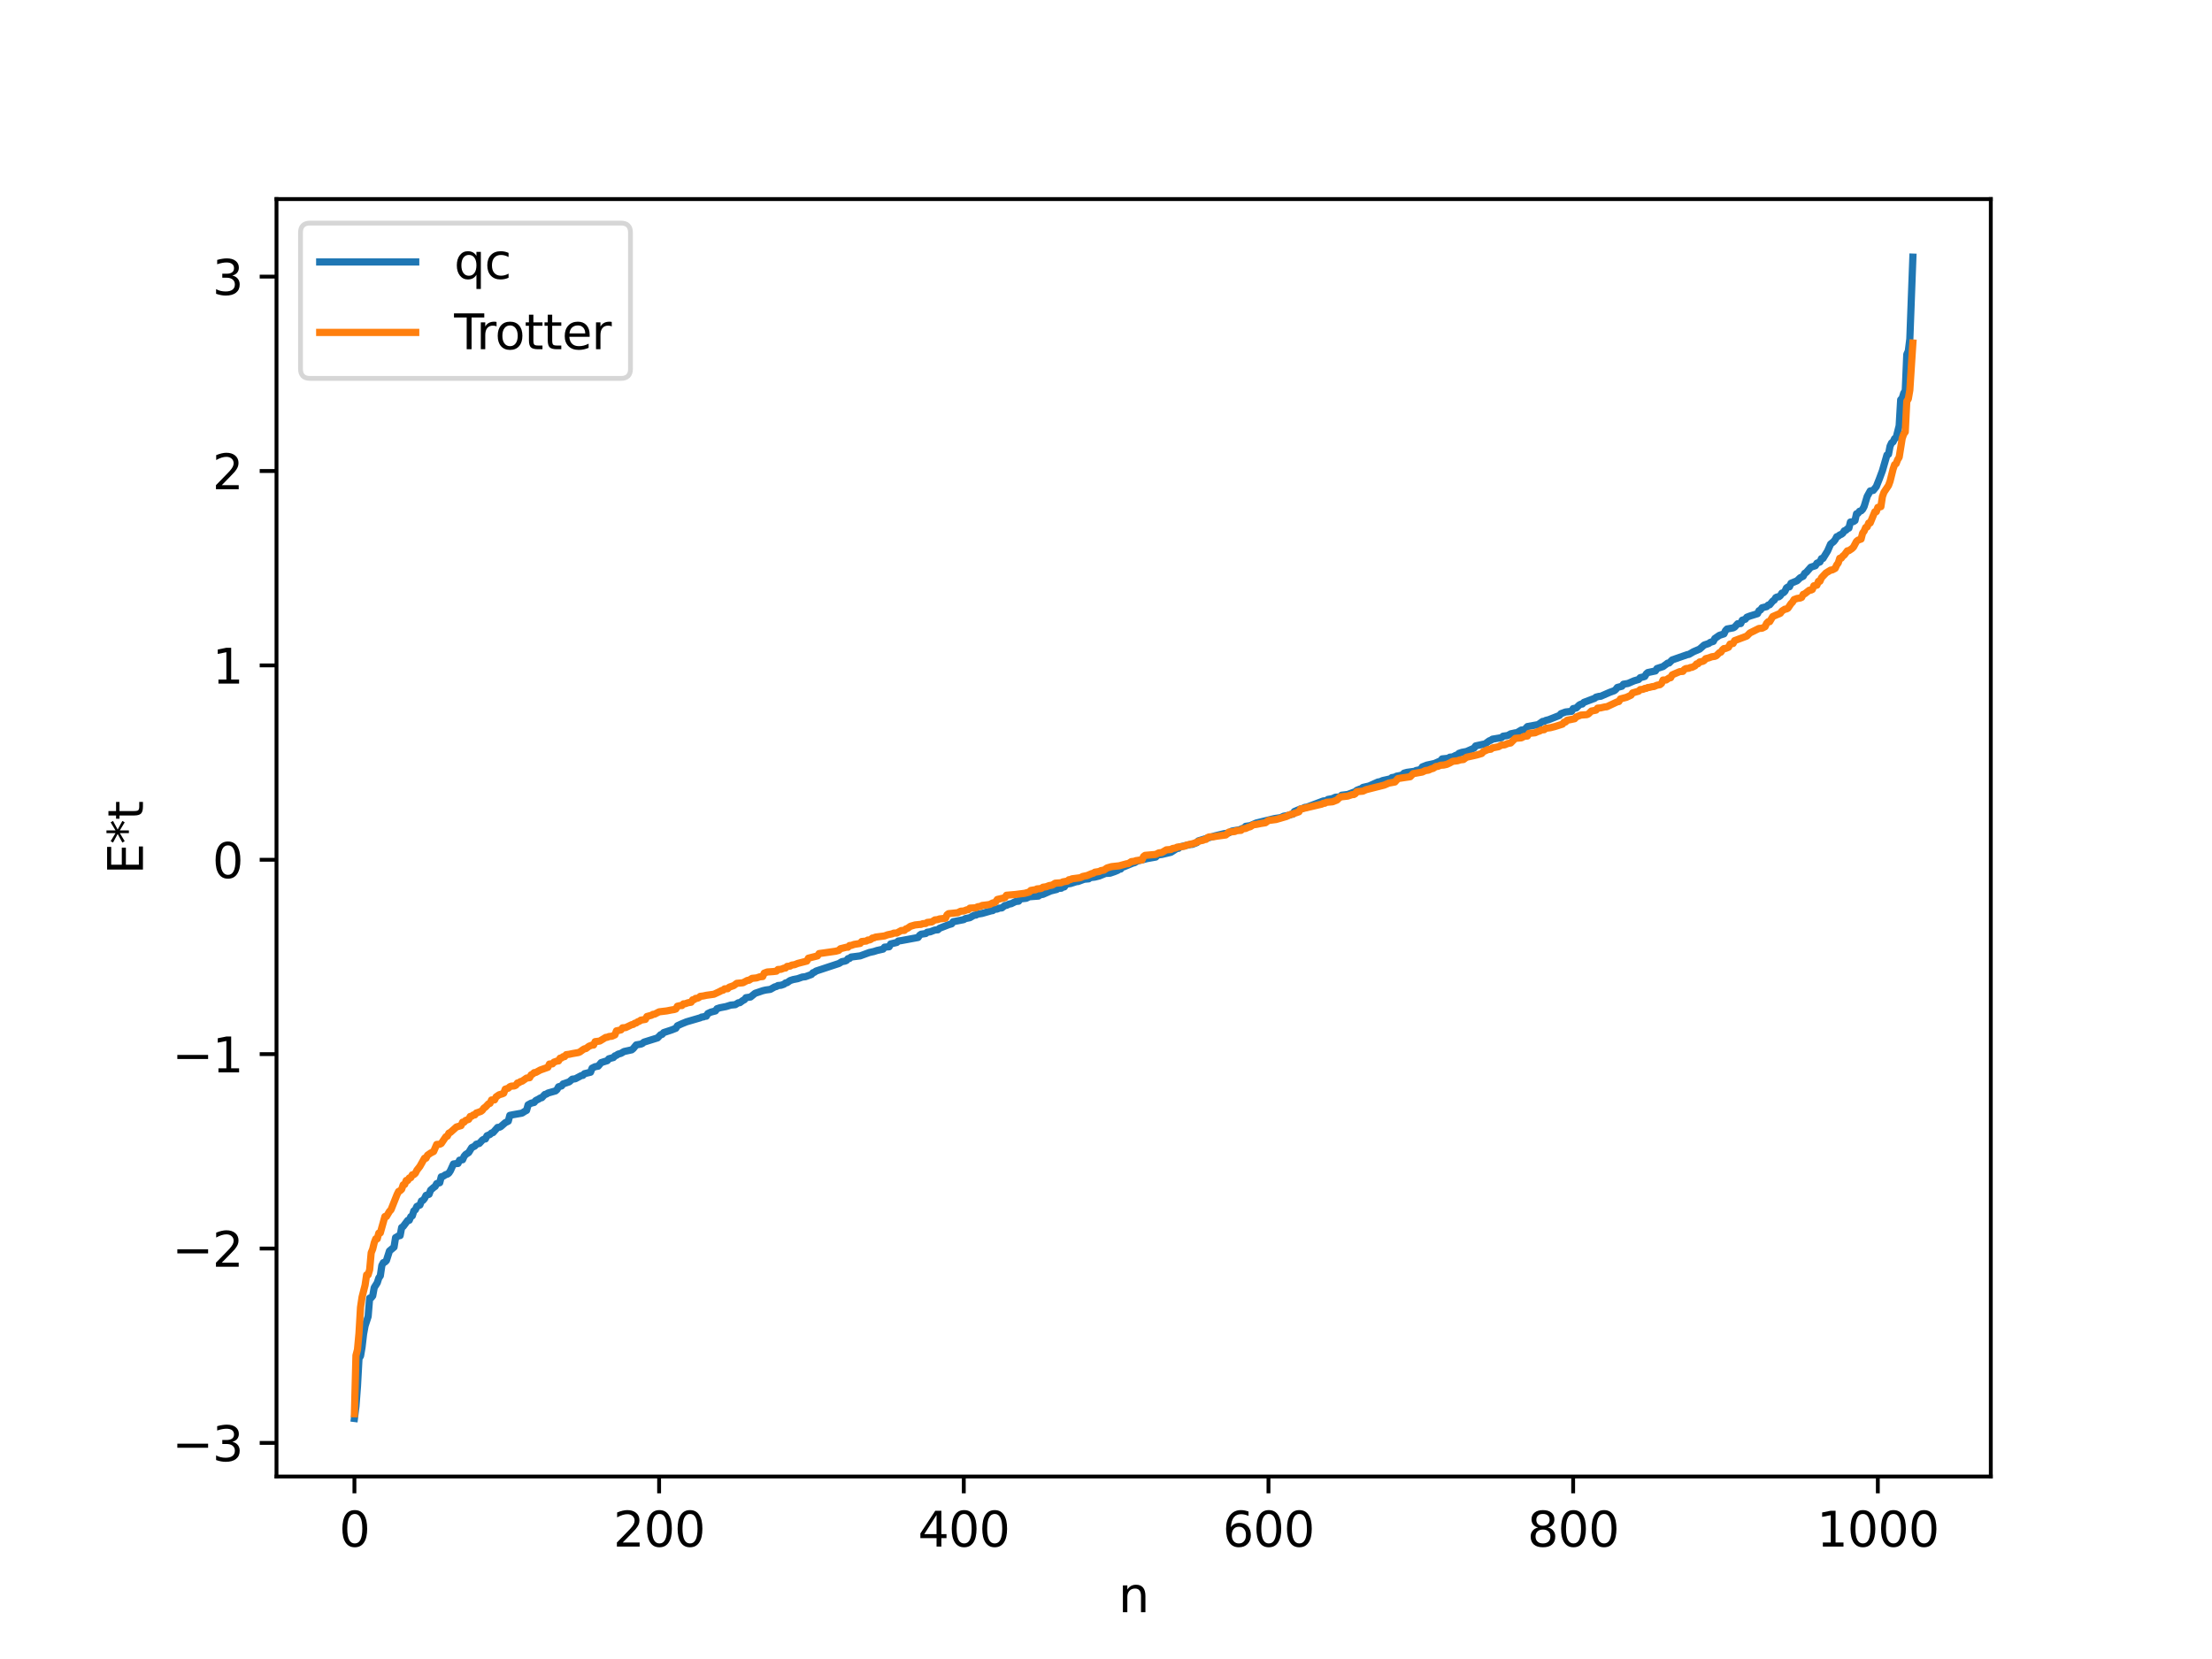 <?xml version="1.0" encoding="utf-8" standalone="no"?>
<!DOCTYPE svg PUBLIC "-//W3C//DTD SVG 1.1//EN"
  "http://www.w3.org/Graphics/SVG/1.1/DTD/svg11.dtd">
<svg xmlns:xlink="http://www.w3.org/1999/xlink" width="460.8pt" height="345.6pt" viewBox="0 0 460.8 345.6" xmlns="http://www.w3.org/2000/svg" version="1.1">
 <defs>
  <style type="text/css">*{stroke-linejoin: round; stroke-linecap: butt}</style>
 </defs>
 <g id="figure_1">
  <g id="patch_1">
   <path d="M 0 345.6 
L 460.8 345.6 
L 460.8 0 
L 0 0 
z
" style="fill: #ffffff"/>
  </g>
  <g id="axes_1">
   <g id="patch_2">
    <path d="M 57.6 307.584 
L 414.72 307.584 
L 414.72 41.472 
L 57.6 41.472 
z
" style="fill: #ffffff"/>
   </g>
   <g id="matplotlib.axis_1">
    <g id="xtick_1">
     <g id="line2d_1">
      <defs>
       <path id="mf38e4eb7b0" d="M 0 0 
L 0 3.5 
" style="stroke: #000000; stroke-width: 0.8"/>
      </defs>
      <g>
       <use xlink:href="#mf38e4eb7b0" x="73.833" y="307.584" style="stroke: #000000; stroke-width: 0.8"/>
      </g>
     </g>
     <g id="text_1">
      <!-- 0 -->
      <g transform="translate(70.651 322.182) scale(0.1 -0.1)">
       <defs>
        <path id="DejaVuSans-30" d="M 2034 4250 
Q 1547 4250 1301 3770 
Q 1056 3291 1056 2328 
Q 1056 1369 1301 889 
Q 1547 409 2034 409 
Q 2525 409 2770 889 
Q 3016 1369 3016 2328 
Q 3016 3291 2770 3770 
Q 2525 4250 2034 4250 
z
M 2034 4750 
Q 2819 4750 3233 4129 
Q 3647 3509 3647 2328 
Q 3647 1150 3233 529 
Q 2819 -91 2034 -91 
Q 1250 -91 836 529 
Q 422 1150 422 2328 
Q 422 3509 836 4129 
Q 1250 4750 2034 4750 
z
" transform="scale(0.016)"/>
       </defs>
       <use xlink:href="#DejaVuSans-30"/>
      </g>
     </g>
    </g>
    <g id="xtick_2">
     <g id="line2d_2">
      <g>
       <use xlink:href="#mf38e4eb7b0" x="137.304" y="307.584" style="stroke: #000000; stroke-width: 0.8"/>
      </g>
     </g>
     <g id="text_2">
      <!-- 200 -->
      <g transform="translate(127.76 322.182) scale(0.1 -0.1)">
       <defs>
        <path id="DejaVuSans-32" d="M 1228 531 
L 3431 531 
L 3431 0 
L 469 0 
L 469 531 
Q 828 903 1448 1529 
Q 2069 2156 2228 2338 
Q 2531 2678 2651 2914 
Q 2772 3150 2772 3378 
Q 2772 3750 2511 3984 
Q 2250 4219 1831 4219 
Q 1534 4219 1204 4116 
Q 875 4013 500 3803 
L 500 4441 
Q 881 4594 1212 4672 
Q 1544 4750 1819 4750 
Q 2544 4750 2975 4387 
Q 3406 4025 3406 3419 
Q 3406 3131 3298 2873 
Q 3191 2616 2906 2266 
Q 2828 2175 2409 1742 
Q 1991 1309 1228 531 
z
" transform="scale(0.016)"/>
       </defs>
       <use xlink:href="#DejaVuSans-32"/>
       <use xlink:href="#DejaVuSans-30" x="63.623"/>
       <use xlink:href="#DejaVuSans-30" x="127.246"/>
      </g>
     </g>
    </g>
    <g id="xtick_3">
     <g id="line2d_3">
      <g>
       <use xlink:href="#mf38e4eb7b0" x="200.775" y="307.584" style="stroke: #000000; stroke-width: 0.8"/>
      </g>
     </g>
     <g id="text_3">
      <!-- 400 -->
      <g transform="translate(191.231 322.182) scale(0.1 -0.1)">
       <defs>
        <path id="DejaVuSans-34" d="M 2419 4116 
L 825 1625 
L 2419 1625 
L 2419 4116 
z
M 2253 4666 
L 3047 4666 
L 3047 1625 
L 3713 1625 
L 3713 1100 
L 3047 1100 
L 3047 0 
L 2419 0 
L 2419 1100 
L 313 1100 
L 313 1709 
L 2253 4666 
z
" transform="scale(0.016)"/>
       </defs>
       <use xlink:href="#DejaVuSans-34"/>
       <use xlink:href="#DejaVuSans-30" x="63.623"/>
       <use xlink:href="#DejaVuSans-30" x="127.246"/>
      </g>
     </g>
    </g>
    <g id="xtick_4">
     <g id="line2d_4">
      <g>
       <use xlink:href="#mf38e4eb7b0" x="264.246" y="307.584" style="stroke: #000000; stroke-width: 0.8"/>
      </g>
     </g>
     <g id="text_4">
      <!-- 600 -->
      <g transform="translate(254.702 322.182) scale(0.1 -0.1)">
       <defs>
        <path id="DejaVuSans-36" d="M 2113 2584 
Q 1688 2584 1439 2293 
Q 1191 2003 1191 1497 
Q 1191 994 1439 701 
Q 1688 409 2113 409 
Q 2538 409 2786 701 
Q 3034 994 3034 1497 
Q 3034 2003 2786 2293 
Q 2538 2584 2113 2584 
z
M 3366 4563 
L 3366 3988 
Q 3128 4100 2886 4159 
Q 2644 4219 2406 4219 
Q 1781 4219 1451 3797 
Q 1122 3375 1075 2522 
Q 1259 2794 1537 2939 
Q 1816 3084 2150 3084 
Q 2853 3084 3261 2657 
Q 3669 2231 3669 1497 
Q 3669 778 3244 343 
Q 2819 -91 2113 -91 
Q 1303 -91 875 529 
Q 447 1150 447 2328 
Q 447 3434 972 4092 
Q 1497 4750 2381 4750 
Q 2619 4750 2861 4703 
Q 3103 4656 3366 4563 
z
" transform="scale(0.016)"/>
       </defs>
       <use xlink:href="#DejaVuSans-36"/>
       <use xlink:href="#DejaVuSans-30" x="63.623"/>
       <use xlink:href="#DejaVuSans-30" x="127.246"/>
      </g>
     </g>
    </g>
    <g id="xtick_5">
     <g id="line2d_5">
      <g>
       <use xlink:href="#mf38e4eb7b0" x="327.717" y="307.584" style="stroke: #000000; stroke-width: 0.8"/>
      </g>
     </g>
     <g id="text_5">
      <!-- 800 -->
      <g transform="translate(318.173 322.182) scale(0.1 -0.1)">
       <defs>
        <path id="DejaVuSans-38" d="M 2034 2216 
Q 1584 2216 1326 1975 
Q 1069 1734 1069 1313 
Q 1069 891 1326 650 
Q 1584 409 2034 409 
Q 2484 409 2743 651 
Q 3003 894 3003 1313 
Q 3003 1734 2745 1975 
Q 2488 2216 2034 2216 
z
M 1403 2484 
Q 997 2584 770 2862 
Q 544 3141 544 3541 
Q 544 4100 942 4425 
Q 1341 4750 2034 4750 
Q 2731 4750 3128 4425 
Q 3525 4100 3525 3541 
Q 3525 3141 3298 2862 
Q 3072 2584 2669 2484 
Q 3125 2378 3379 2068 
Q 3634 1759 3634 1313 
Q 3634 634 3220 271 
Q 2806 -91 2034 -91 
Q 1263 -91 848 271 
Q 434 634 434 1313 
Q 434 1759 690 2068 
Q 947 2378 1403 2484 
z
M 1172 3481 
Q 1172 3119 1398 2916 
Q 1625 2713 2034 2713 
Q 2441 2713 2670 2916 
Q 2900 3119 2900 3481 
Q 2900 3844 2670 4047 
Q 2441 4250 2034 4250 
Q 1625 4250 1398 4047 
Q 1172 3844 1172 3481 
z
" transform="scale(0.016)"/>
       </defs>
       <use xlink:href="#DejaVuSans-38"/>
       <use xlink:href="#DejaVuSans-30" x="63.623"/>
       <use xlink:href="#DejaVuSans-30" x="127.246"/>
      </g>
     </g>
    </g>
    <g id="xtick_6">
     <g id="line2d_6">
      <g>
       <use xlink:href="#mf38e4eb7b0" x="391.188" y="307.584" style="stroke: #000000; stroke-width: 0.8"/>
      </g>
     </g>
     <g id="text_6">
      <!-- 1000 -->
      <g transform="translate(378.463 322.182) scale(0.1 -0.1)">
       <defs>
        <path id="DejaVuSans-31" d="M 794 531 
L 1825 531 
L 1825 4091 
L 703 3866 
L 703 4441 
L 1819 4666 
L 2450 4666 
L 2450 531 
L 3481 531 
L 3481 0 
L 794 0 
L 794 531 
z
" transform="scale(0.016)"/>
       </defs>
       <use xlink:href="#DejaVuSans-31"/>
       <use xlink:href="#DejaVuSans-30" x="63.623"/>
       <use xlink:href="#DejaVuSans-30" x="127.246"/>
       <use xlink:href="#DejaVuSans-30" x="190.869"/>
      </g>
     </g>
    </g>
    <g id="text_7">
     <!-- n -->
     <g transform="translate(232.991 335.861) scale(0.1 -0.1)">
      <defs>
       <path id="DejaVuSans-6e" d="M 3513 2113 
L 3513 0 
L 2938 0 
L 2938 2094 
Q 2938 2591 2744 2837 
Q 2550 3084 2163 3084 
Q 1697 3084 1428 2787 
Q 1159 2491 1159 1978 
L 1159 0 
L 581 0 
L 581 3500 
L 1159 3500 
L 1159 2956 
Q 1366 3272 1645 3428 
Q 1925 3584 2291 3584 
Q 2894 3584 3203 3211 
Q 3513 2838 3513 2113 
z
" transform="scale(0.016)"/>
      </defs>
      <use xlink:href="#DejaVuSans-6e"/>
     </g>
    </g>
   </g>
   <g id="matplotlib.axis_2">
    <g id="ytick_1">
     <g id="line2d_7">
      <defs>
       <path id="m2cec65a515" d="M 0 0 
L -3.5 0 
" style="stroke: #000000; stroke-width: 0.8"/>
      </defs>
      <g>
       <use xlink:href="#m2cec65a515" x="57.6" y="300.581" style="stroke: #000000; stroke-width: 0.8"/>
      </g>
     </g>
     <g id="text_8">
      <!-- −3 -->
      <g transform="translate(35.858 304.38) scale(0.1 -0.1)">
       <defs>
        <path id="DejaVuSans-2212" d="M 678 2272 
L 4684 2272 
L 4684 1741 
L 678 1741 
L 678 2272 
z
" transform="scale(0.016)"/>
        <path id="DejaVuSans-33" d="M 2597 2516 
Q 3050 2419 3304 2112 
Q 3559 1806 3559 1356 
Q 3559 666 3084 287 
Q 2609 -91 1734 -91 
Q 1441 -91 1130 -33 
Q 819 25 488 141 
L 488 750 
Q 750 597 1062 519 
Q 1375 441 1716 441 
Q 2309 441 2620 675 
Q 2931 909 2931 1356 
Q 2931 1769 2642 2001 
Q 2353 2234 1838 2234 
L 1294 2234 
L 1294 2753 
L 1863 2753 
Q 2328 2753 2575 2939 
Q 2822 3125 2822 3475 
Q 2822 3834 2567 4026 
Q 2313 4219 1838 4219 
Q 1578 4219 1281 4162 
Q 984 4106 628 3988 
L 628 4550 
Q 988 4650 1302 4700 
Q 1616 4750 1894 4750 
Q 2613 4750 3031 4423 
Q 3450 4097 3450 3541 
Q 3450 3153 3228 2886 
Q 3006 2619 2597 2516 
z
" transform="scale(0.016)"/>
       </defs>
       <use xlink:href="#DejaVuSans-2212"/>
       <use xlink:href="#DejaVuSans-33" x="83.789"/>
      </g>
     </g>
    </g>
    <g id="ytick_2">
     <g id="line2d_8">
      <g>
       <use xlink:href="#m2cec65a515" x="57.6" y="260.089" style="stroke: #000000; stroke-width: 0.8"/>
      </g>
     </g>
     <g id="text_9">
      <!-- −2 -->
      <g transform="translate(35.858 263.888) scale(0.1 -0.1)">
       <use xlink:href="#DejaVuSans-2212"/>
       <use xlink:href="#DejaVuSans-32" x="83.789"/>
      </g>
     </g>
    </g>
    <g id="ytick_3">
     <g id="line2d_9">
      <g>
       <use xlink:href="#m2cec65a515" x="57.6" y="219.596" style="stroke: #000000; stroke-width: 0.8"/>
      </g>
     </g>
     <g id="text_10">
      <!-- −1 -->
      <g transform="translate(35.858 223.395) scale(0.1 -0.1)">
       <use xlink:href="#DejaVuSans-2212"/>
       <use xlink:href="#DejaVuSans-31" x="83.789"/>
      </g>
     </g>
    </g>
    <g id="ytick_4">
     <g id="line2d_10">
      <g>
       <use xlink:href="#m2cec65a515" x="57.6" y="179.104" style="stroke: #000000; stroke-width: 0.8"/>
      </g>
     </g>
     <g id="text_11">
      <!-- 0 -->
      <g transform="translate(44.237 182.903) scale(0.1 -0.1)">
       <use xlink:href="#DejaVuSans-30"/>
      </g>
     </g>
    </g>
    <g id="ytick_5">
     <g id="line2d_11">
      <g>
       <use xlink:href="#m2cec65a515" x="57.6" y="138.612" style="stroke: #000000; stroke-width: 0.8"/>
      </g>
     </g>
     <g id="text_12">
      <!-- 1 -->
      <g transform="translate(44.237 142.411) scale(0.1 -0.1)">
       <use xlink:href="#DejaVuSans-31"/>
      </g>
     </g>
    </g>
    <g id="ytick_6">
     <g id="line2d_12">
      <g>
       <use xlink:href="#m2cec65a515" x="57.6" y="98.119" style="stroke: #000000; stroke-width: 0.8"/>
      </g>
     </g>
     <g id="text_13">
      <!-- 2 -->
      <g transform="translate(44.237 101.918) scale(0.1 -0.1)">
       <use xlink:href="#DejaVuSans-32"/>
      </g>
     </g>
    </g>
    <g id="ytick_7">
     <g id="line2d_13">
      <g>
       <use xlink:href="#m2cec65a515" x="57.6" y="57.627" style="stroke: #000000; stroke-width: 0.8"/>
      </g>
     </g>
     <g id="text_14">
      <!-- 3 -->
      <g transform="translate(44.237 61.426) scale(0.1 -0.1)">
       <use xlink:href="#DejaVuSans-33"/>
      </g>
     </g>
    </g>
    <g id="text_15">
     <!-- E*t -->
     <g transform="translate(29.778 182.148) rotate(-90) scale(0.1 -0.1)">
      <defs>
       <path id="DejaVuSans-45" d="M 628 4666 
L 3578 4666 
L 3578 4134 
L 1259 4134 
L 1259 2753 
L 3481 2753 
L 3481 2222 
L 1259 2222 
L 1259 531 
L 3634 531 
L 3634 0 
L 628 0 
L 628 4666 
z
" transform="scale(0.016)"/>
       <path id="DejaVuSans-2a" d="M 3009 3897 
L 1888 3291 
L 3009 2681 
L 2828 2375 
L 1778 3009 
L 1778 1831 
L 1422 1831 
L 1422 3009 
L 372 2375 
L 191 2681 
L 1313 3291 
L 191 3897 
L 372 4206 
L 1422 3572 
L 1422 4750 
L 1778 4750 
L 1778 3572 
L 2828 4206 
L 3009 3897 
z
" transform="scale(0.016)"/>
       <path id="DejaVuSans-74" d="M 1172 4494 
L 1172 3500 
L 2356 3500 
L 2356 3053 
L 1172 3053 
L 1172 1153 
Q 1172 725 1289 603 
Q 1406 481 1766 481 
L 2356 481 
L 2356 0 
L 1766 0 
Q 1100 0 847 248 
Q 594 497 594 1153 
L 594 3053 
L 172 3053 
L 172 3500 
L 594 3500 
L 594 4494 
L 1172 4494 
z
" transform="scale(0.016)"/>
      </defs>
      <use xlink:href="#DejaVuSans-45"/>
      <use xlink:href="#DejaVuSans-2a" x="63.184"/>
      <use xlink:href="#DejaVuSans-74" x="113.184"/>
     </g>
    </g>
   </g>
   <g id="line2d_14">
    <path d="M 73.833 295.488 
L 74.15 292.96 
L 74.467 288.803 
L 74.785 282.962 
L 75.102 282.496 
L 75.42 280.639 
L 75.737 277.915 
L 76.054 276.188 
L 76.689 274.252 
L 77.006 270.415 
L 77.324 270.349 
L 77.641 269.956 
L 77.958 268.226 
L 78.593 267.223 
L 78.91 266.226 
L 79.228 265.771 
L 79.545 263.618 
L 79.862 263.03 
L 80.18 262.914 
L 80.497 262.594 
L 81.132 260.599 
L 82.084 259.802 
L 82.401 257.82 
L 83.036 257.446 
L 83.353 257.394 
L 83.671 255.71 
L 83.988 255.501 
L 84.94 254.231 
L 85.258 254.207 
L 85.575 253.453 
L 85.892 253.284 
L 86.21 252.249 
L 86.527 252.014 
L 86.844 251.317 
L 87.479 251.028 
L 87.796 250.177 
L 88.114 250.054 
L 88.431 249.666 
L 88.748 249.017 
L 89.383 248.792 
L 89.7 247.931 
L 90.335 247.373 
L 90.653 247.15 
L 90.97 246.57 
L 91.605 246.381 
L 91.922 245.143 
L 92.239 245.084 
L 92.874 244.681 
L 93.191 244.609 
L 93.509 244.368 
L 93.826 243.882 
L 94.461 242.479 
L 95.096 242.387 
L 95.413 242.37 
L 95.73 241.687 
L 96.365 241.596 
L 96.682 240.884 
L 97 240.504 
L 97.634 240.094 
L 98.269 239.06 
L 98.904 238.755 
L 99.221 238.366 
L 99.856 238.193 
L 100.491 237.497 
L 100.808 237.307 
L 101.125 237.262 
L 101.443 236.599 
L 102.077 236.329 
L 102.395 236.023 
L 102.712 235.938 
L 103.664 234.859 
L 103.981 234.847 
L 104.299 234.706 
L 105.251 233.878 
L 105.886 233.562 
L 106.203 232.351 
L 106.838 232.221 
L 108.742 231.885 
L 109.377 231.477 
L 109.694 231.315 
L 110.011 230.158 
L 110.646 229.811 
L 111.281 229.655 
L 111.598 229.263 
L 112.233 228.945 
L 112.55 228.733 
L 112.867 228.672 
L 113.502 227.991 
L 113.82 227.928 
L 114.137 227.706 
L 115.724 227.256 
L 116.041 226.973 
L 116.358 226.395 
L 116.993 226.217 
L 117.31 225.8 
L 118.58 225.369 
L 119.215 224.811 
L 119.849 224.729 
L 121.119 224.055 
L 121.436 224.018 
L 121.753 223.669 
L 123.023 223.363 
L 123.34 222.524 
L 123.975 222.211 
L 124.61 222.105 
L 125.244 221.354 
L 126.514 220.957 
L 126.831 220.566 
L 127.466 220.386 
L 127.783 220.309 
L 128.1 219.955 
L 128.418 219.847 
L 128.735 219.61 
L 129.37 219.424 
L 130.005 219.048 
L 131.591 218.703 
L 131.909 218.443 
L 132.543 217.674 
L 133.496 217.507 
L 133.813 217.379 
L 134.13 217.103 
L 136.986 216.21 
L 137.621 215.548 
L 137.939 215.476 
L 138.256 215.105 
L 139.843 214.582 
L 140.795 214.21 
L 141.112 213.687 
L 142.064 213.255 
L 143.016 212.866 
L 145.872 212.029 
L 146.19 211.864 
L 146.507 211.86 
L 146.824 211.711 
L 147.142 211.689 
L 147.459 211.137 
L 148.094 210.843 
L 149.046 210.594 
L 149.363 210.131 
L 149.998 209.929 
L 151.267 209.682 
L 152.22 209.382 
L 153.172 209.294 
L 153.806 208.899 
L 154.124 208.876 
L 154.758 208.416 
L 155.076 208.263 
L 155.393 207.839 
L 156.345 207.696 
L 157.297 206.925 
L 158.249 206.606 
L 158.884 206.386 
L 159.519 206.238 
L 160.471 206.107 
L 161.423 205.571 
L 161.74 205.514 
L 162.058 205.306 
L 162.692 205.248 
L 163.327 205.03 
L 163.644 204.765 
L 163.962 204.712 
L 164.596 204.267 
L 165.231 204.062 
L 166.183 203.877 
L 167.135 203.537 
L 167.77 203.468 
L 169.039 203.004 
L 169.357 202.635 
L 169.674 202.536 
L 169.991 202.291 
L 174.752 200.718 
L 175.386 200.33 
L 176.021 200.214 
L 176.339 200.082 
L 176.656 199.697 
L 176.973 199.667 
L 177.291 199.37 
L 179.195 199.127 
L 181.099 198.425 
L 182.051 198.216 
L 182.686 198.007 
L 183.955 197.723 
L 184.272 197.306 
L 185.224 197.231 
L 185.542 196.639 
L 186.811 196.335 
L 187.129 196.036 
L 187.763 195.943 
L 191.254 195.295 
L 191.572 194.841 
L 191.889 194.612 
L 192.841 194.471 
L 193.158 194.2 
L 193.793 194.111 
L 194.745 193.748 
L 195.38 193.695 
L 195.697 193.387 
L 197.601 192.641 
L 198.236 192.458 
L 198.553 192.013 
L 200.775 191.575 
L 201.092 191.361 
L 202.044 191.172 
L 202.679 190.796 
L 202.996 190.639 
L 203.314 190.629 
L 203.631 190.438 
L 204.583 190.286 
L 206.487 189.738 
L 206.805 189.695 
L 207.122 189.434 
L 207.757 189.373 
L 208.074 189.191 
L 208.709 189.131 
L 209.343 188.625 
L 209.661 188.607 
L 210.296 188.303 
L 210.613 188.279 
L 211.565 187.804 
L 212.2 187.734 
L 212.517 187.267 
L 213.786 187.128 
L 214.421 186.812 
L 216.325 186.671 
L 216.643 186.419 
L 217.277 186.303 
L 218.864 185.605 
L 219.816 185.366 
L 220.134 185.299 
L 220.451 185.063 
L 221.086 185.032 
L 221.403 184.795 
L 221.72 184.755 
L 222.038 184.312 
L 222.355 184.148 
L 222.99 184.062 
L 224.259 183.66 
L 224.577 183.638 
L 225.846 183.167 
L 226.798 183.078 
L 227.115 182.826 
L 228.067 182.714 
L 229.02 182.473 
L 230.289 181.953 
L 231.241 181.901 
L 232.193 181.573 
L 232.828 181.312 
L 233.145 181.072 
L 233.462 181.04 
L 233.78 180.592 
L 234.097 180.586 
L 236.001 179.796 
L 236.319 179.726 
L 236.953 179.361 
L 238.223 179.061 
L 238.858 178.883 
L 240.762 178.541 
L 241.079 178.204 
L 241.396 178.078 
L 242.031 178.003 
L 243.935 177.546 
L 245.205 176.723 
L 245.522 176.714 
L 245.839 176.413 
L 246.791 176.194 
L 248.061 175.906 
L 248.378 175.9 
L 249.33 175.534 
L 249.648 175.171 
L 253.139 174.114 
L 253.773 173.959 
L 255.043 173.66 
L 255.677 173.576 
L 255.995 173.497 
L 256.629 173.124 
L 258.216 172.857 
L 258.851 172.563 
L 259.168 172.501 
L 259.486 172.143 
L 260.438 171.999 
L 261.707 171.446 
L 265.515 170.516 
L 266.785 170.331 
L 267.42 170.024 
L 268.054 169.921 
L 268.689 169.788 
L 269.006 169.62 
L 269.324 169.606 
L 269.641 169.057 
L 270.91 168.514 
L 271.228 168.47 
L 271.862 168.177 
L 272.18 168.17 
L 275.671 166.853 
L 276.305 166.804 
L 276.623 166.538 
L 277.575 166.358 
L 278.21 166.07 
L 279.162 166.012 
L 279.479 165.661 
L 280.748 165.505 
L 281.383 165.274 
L 282.018 165.035 
L 282.335 164.934 
L 282.653 164.629 
L 283.287 164.383 
L 283.605 164.296 
L 283.922 164.031 
L 285.191 163.74 
L 287.096 162.893 
L 287.413 162.872 
L 288.048 162.602 
L 289.634 162.248 
L 289.952 161.987 
L 290.586 161.884 
L 290.904 161.7 
L 291.539 161.582 
L 292.173 161.42 
L 292.491 161.061 
L 293.125 160.89 
L 294.712 160.671 
L 295.029 160.489 
L 295.347 160.451 
L 295.981 160.26 
L 296.299 159.757 
L 297.251 159.387 
L 298.838 159.044 
L 300.107 158.489 
L 300.424 158.091 
L 301.694 157.959 
L 302.011 157.74 
L 302.646 157.676 
L 303.281 157.34 
L 303.598 157.271 
L 303.915 156.943 
L 304.55 156.725 
L 305.502 156.549 
L 306.772 155.99 
L 307.089 155.825 
L 307.406 155.382 
L 308.993 155.039 
L 309.31 155.007 
L 310.262 154.319 
L 310.58 154.21 
L 310.897 153.983 
L 312.801 153.664 
L 313.119 153.361 
L 314.071 153.224 
L 314.705 152.872 
L 315.658 152.664 
L 315.975 152.647 
L 316.927 152.077 
L 317.562 152.033 
L 318.196 151.354 
L 320.418 150.949 
L 321.37 150.279 
L 321.687 150.273 
L 322.005 150.079 
L 322.639 149.92 
L 324.861 149.041 
L 325.178 148.671 
L 326.13 148.321 
L 327.082 148.21 
L 327.4 148.182 
L 327.717 147.612 
L 328.352 147.497 
L 328.986 146.873 
L 329.304 146.696 
L 329.621 146.666 
L 329.939 146.32 
L 331.843 145.598 
L 332.16 145.503 
L 332.477 145.229 
L 333.112 145.066 
L 333.429 145.06 
L 335.334 144.227 
L 336.286 143.883 
L 336.603 143.625 
L 336.92 143.208 
L 337.872 142.961 
L 338.19 142.535 
L 339.142 142.374 
L 340.411 141.828 
L 341.363 141.546 
L 341.681 141.168 
L 342.315 141.017 
L 342.633 140.917 
L 342.95 140.38 
L 343.267 140.105 
L 344.854 139.772 
L 345.172 139.269 
L 346.441 138.857 
L 347.393 138.15 
L 347.71 138.111 
L 348.345 137.476 
L 351.519 136.367 
L 351.836 136.317 
L 352.788 135.762 
L 354.058 135.22 
L 355.01 134.373 
L 355.962 134.051 
L 356.279 133.812 
L 356.914 133.614 
L 357.231 133.009 
L 358.183 132.354 
L 359.135 132.044 
L 359.453 131.372 
L 359.77 131.032 
L 361.039 130.801 
L 361.357 130.633 
L 361.991 129.931 
L 362.626 129.898 
L 362.943 129.196 
L 363.578 128.997 
L 363.896 128.579 
L 364.53 128.333 
L 366.117 127.84 
L 366.434 127.217 
L 366.752 127.064 
L 367.069 126.611 
L 367.704 126.45 
L 368.021 126.377 
L 368.339 126.051 
L 368.656 125.986 
L 369.291 125.22 
L 369.608 125.015 
L 369.925 124.497 
L 370.243 124.34 
L 370.56 124.327 
L 370.877 124.087 
L 371.195 123.554 
L 371.512 123.482 
L 371.829 123.185 
L 372.147 122.486 
L 372.464 122.263 
L 372.781 122.233 
L 373.099 121.509 
L 374.368 120.979 
L 375.003 120.366 
L 375.638 120.044 
L 375.955 119.432 
L 376.272 119.238 
L 377.224 118.16 
L 378.177 117.848 
L 378.494 117.324 
L 379.129 117.064 
L 379.446 116.361 
L 379.763 116.334 
L 380.715 114.787 
L 381.35 113.335 
L 381.985 112.821 
L 382.302 112.421 
L 382.62 111.809 
L 382.937 111.701 
L 383.254 111.43 
L 383.572 111.312 
L 383.889 111.072 
L 384.206 110.575 
L 384.524 110.469 
L 384.841 110.149 
L 385.158 110.019 
L 385.476 108.748 
L 386.11 108.655 
L 386.428 108.44 
L 386.745 107.026 
L 387.062 106.928 
L 387.38 106.501 
L 387.697 106.421 
L 388.015 106.104 
L 388.332 105.508 
L 388.967 103.419 
L 389.601 102.272 
L 390.236 102.157 
L 390.871 101.357 
L 391.505 99.764 
L 392.14 98.059 
L 393.092 94.771 
L 393.41 94.626 
L 393.727 92.966 
L 394.044 92.277 
L 394.362 92.047 
L 394.679 91.381 
L 394.996 91.197 
L 395.631 88.672 
L 395.948 83.275 
L 396.266 82.947 
L 396.583 81.895 
L 396.9 81.39 
L 397.218 73.822 
L 397.535 73.131 
L 397.853 70.601 
L 398.487 53.568 
L 398.487 53.568 
" clip-path="url(#p3d3c9aea9d)" style="fill: none; stroke: #1f77b4; stroke-width: 1.5; stroke-linecap: square"/>
   </g>
   <g id="line2d_15">
    <path d="M 73.833 294.507 
L 74.15 282.359 
L 74.467 281.17 
L 74.785 277.719 
L 75.102 272.344 
L 75.42 270.212 
L 76.054 267.725 
L 76.372 265.572 
L 76.689 265.572 
L 77.006 264.502 
L 77.324 260.983 
L 77.641 260.197 
L 77.958 258.89 
L 78.276 258.064 
L 78.593 258.064 
L 78.91 256.875 
L 79.228 256.833 
L 80.18 253.424 
L 80.497 253.424 
L 81.132 252.355 
L 81.449 252.024 
L 82.719 248.835 
L 83.036 248.198 
L 83.353 248.049 
L 83.671 247.745 
L 83.988 246.825 
L 84.305 246.743 
L 84.623 245.916 
L 84.94 245.916 
L 85.258 245.394 
L 85.575 245.33 
L 85.892 244.727 
L 86.21 244.685 
L 86.527 244.417 
L 86.844 243.784 
L 87.479 242.967 
L 88.431 241.276 
L 88.748 241.276 
L 89.066 240.648 
L 89.7 240.207 
L 90.335 239.876 
L 90.97 238.409 
L 91.605 238.369 
L 91.922 238.207 
L 92.874 236.81 
L 93.191 236.688 
L 93.509 236.05 
L 93.826 235.901 
L 95.096 234.764 
L 96.048 234.486 
L 96.365 233.769 
L 96.682 233.769 
L 97 233.406 
L 97.634 233.182 
L 97.952 232.579 
L 98.269 232.538 
L 98.586 232.269 
L 98.904 232.263 
L 99.221 231.855 
L 100.173 231.527 
L 100.491 231.282 
L 100.808 230.819 
L 101.125 230.632 
L 101.76 229.949 
L 102.077 229.848 
L 102.395 229.141 
L 103.029 229.129 
L 103.347 228.5 
L 103.981 228.059 
L 104.616 227.875 
L 104.934 227.729 
L 105.251 226.893 
L 105.886 226.689 
L 106.203 226.388 
L 106.52 226.261 
L 107.155 226.222 
L 107.472 226.059 
L 107.79 225.609 
L 108.107 225.552 
L 108.424 225.314 
L 108.742 225.251 
L 109.694 224.58 
L 110.329 224.504 
L 110.646 223.902 
L 110.963 223.754 
L 111.281 223.449 
L 111.598 223.424 
L 112.55 222.902 
L 114.137 222.339 
L 114.454 221.659 
L 115.089 221.621 
L 115.406 221.258 
L 116.041 221.034 
L 116.358 221.008 
L 116.676 220.432 
L 116.993 220.39 
L 117.31 220.121 
L 117.628 220.115 
L 117.945 219.707 
L 118.58 219.626 
L 119.215 219.488 
L 120.484 219.265 
L 120.801 219.134 
L 121.436 218.671 
L 121.753 218.484 
L 122.071 218.428 
L 122.705 217.947 
L 123.34 217.703 
L 123.658 217.7 
L 123.975 216.993 
L 124.927 216.876 
L 126.196 216.107 
L 126.514 216.09 
L 126.831 215.932 
L 127.466 215.862 
L 128.1 215.581 
L 128.418 214.745 
L 129.053 214.616 
L 129.37 214.541 
L 129.687 214.113 
L 130.322 214.074 
L 131.591 213.462 
L 131.909 213.404 
L 132.226 213.166 
L 132.543 213.103 
L 132.861 212.846 
L 133.178 212.76 
L 133.496 212.515 
L 134.448 212.356 
L 134.765 211.755 
L 135.717 211.496 
L 136.034 211.301 
L 136.352 211.276 
L 137.304 210.784 
L 138.891 210.591 
L 139.843 210.401 
L 140.477 210.299 
L 140.795 210.191 
L 141.112 209.613 
L 141.747 209.473 
L 142.064 209.473 
L 142.381 209.117 
L 142.699 209.111 
L 143.334 208.887 
L 143.968 208.785 
L 144.286 208.284 
L 144.603 208.242 
L 144.92 207.974 
L 145.238 207.967 
L 145.555 207.84 
L 145.872 207.56 
L 146.507 207.478 
L 147.142 207.34 
L 148.729 207.117 
L 149.998 206.523 
L 150.315 206.336 
L 150.633 206.28 
L 150.95 205.991 
L 151.585 205.972 
L 151.902 205.654 
L 152.854 205.313 
L 153.489 204.845 
L 154.758 204.729 
L 155.71 204.227 
L 156.028 204.205 
L 156.662 203.811 
L 157.615 203.715 
L 158.249 203.496 
L 158.884 203.433 
L 159.201 202.72 
L 159.836 202.482 
L 161.105 202.393 
L 161.74 202.316 
L 162.058 201.965 
L 162.692 201.926 
L 163.327 201.676 
L 163.644 201.655 
L 163.962 201.32 
L 164.596 201.257 
L 164.914 201.051 
L 165.548 200.956 
L 166.183 200.698 
L 168.087 200.208 
L 168.405 199.607 
L 170.309 199.128 
L 170.626 198.646 
L 171.578 198.515 
L 174.117 198.152 
L 174.752 197.974 
L 175.069 197.637 
L 176.339 197.325 
L 176.656 197.325 
L 176.973 196.97 
L 177.291 196.963 
L 177.925 196.739 
L 179.195 196.529 
L 179.512 196.136 
L 180.464 196.037 
L 180.781 195.826 
L 181.099 195.819 
L 181.416 195.692 
L 181.734 195.412 
L 182.051 195.387 
L 182.368 195.22 
L 184.272 194.97 
L 184.907 194.732 
L 185.859 194.536 
L 186.177 194.384 
L 186.811 194.367 
L 187.763 193.843 
L 188.398 193.825 
L 188.715 193.506 
L 189.033 193.408 
L 189.667 192.961 
L 190.62 192.685 
L 191.572 192.581 
L 191.889 192.573 
L 192.206 192.417 
L 192.841 192.376 
L 193.158 192.158 
L 194.11 192.057 
L 194.745 191.637 
L 195.38 191.567 
L 195.697 191.432 
L 196.967 191.285 
L 197.284 190.572 
L 197.601 190.334 
L 199.188 190.168 
L 199.505 190.136 
L 200.14 189.818 
L 200.775 189.779 
L 201.41 189.529 
L 201.727 189.508 
L 202.044 189.181 
L 203.314 189.109 
L 203.631 188.903 
L 204.266 188.808 
L 204.583 188.623 
L 205.535 188.512 
L 206.17 188.421 
L 206.805 188.097 
L 207.122 188.061 
L 207.439 187.844 
L 207.757 187.376 
L 209.343 187.006 
L 209.661 186.498 
L 211.565 186.333 
L 213.469 186.086 
L 214.421 185.826 
L 214.739 185.49 
L 215.373 185.385 
L 215.691 185.365 
L 216.008 185.178 
L 216.643 185.123 
L 216.96 185.056 
L 217.277 184.822 
L 217.912 184.733 
L 218.547 184.49 
L 219.181 184.381 
L 219.816 183.989 
L 221.086 183.89 
L 221.403 183.712 
L 222.355 183.545 
L 222.672 183.264 
L 222.99 183.24 
L 223.307 183.073 
L 224.894 182.865 
L 225.211 182.784 
L 225.529 182.585 
L 226.481 182.388 
L 227.433 181.984 
L 227.75 181.915 
L 228.067 181.696 
L 229.02 181.545 
L 229.337 181.358 
L 229.972 181.26 
L 230.606 180.813 
L 231.558 180.538 
L 232.51 180.433 
L 233.145 180.365 
L 234.732 179.931 
L 235.049 179.91 
L 235.684 179.489 
L 236.319 179.419 
L 236.636 179.284 
L 237.905 179.138 
L 238.223 178.424 
L 238.54 178.186 
L 240.762 177.989 
L 241.396 177.67 
L 242.031 177.599 
L 242.983 177.033 
L 243.935 176.961 
L 244.253 176.756 
L 244.887 176.66 
L 245.205 176.475 
L 246.157 176.364 
L 246.791 176.273 
L 247.109 176.072 
L 248.696 175.697 
L 249.965 175.169 
L 250.6 175.052 
L 250.917 174.878 
L 251.234 174.858 
L 251.552 174.488 
L 251.869 174.344 
L 252.821 174.312 
L 253.456 174.193 
L 255.36 173.939 
L 255.995 173.342 
L 257.264 173.217 
L 257.581 173.03 
L 258.534 172.975 
L 258.851 172.674 
L 259.486 172.585 
L 260.12 172.298 
L 260.438 172.234 
L 261.072 171.82 
L 261.707 171.742 
L 262.659 171.547 
L 263.611 171.397 
L 264.246 170.925 
L 265.833 170.717 
L 268.054 170.072 
L 268.372 169.837 
L 269.324 169.548 
L 270.593 169.112 
L 270.91 168.56 
L 275.353 167.516 
L 275.671 167.341 
L 275.988 167.33 
L 276.305 167.137 
L 277.575 167.028 
L 278.527 166.664 
L 279.162 166.026 
L 279.796 165.953 
L 280.748 165.841 
L 281.7 165.522 
L 282.018 165.522 
L 282.335 165.346 
L 282.653 164.92 
L 283.922 164.814 
L 284.557 164.512 
L 288.365 163.549 
L 289.317 163.138 
L 290.586 162.905 
L 291.221 162.196 
L 292.173 162.046 
L 293.76 161.81 
L 294.395 161.166 
L 296.299 160.827 
L 296.934 160.527 
L 297.568 160.438 
L 298.203 160.15 
L 298.52 160.086 
L 299.155 159.672 
L 299.472 159.666 
L 300.107 159.418 
L 300.742 159.376 
L 301.377 159.236 
L 302.011 158.944 
L 302.646 158.593 
L 303.598 158.489 
L 304.233 158.289 
L 304.867 158.225 
L 305.502 157.748 
L 307.089 157.4 
L 307.724 157.25 
L 308.676 156.965 
L 308.993 156.589 
L 309.945 156.155 
L 310.58 156.07 
L 310.897 155.805 
L 312.167 155.554 
L 312.801 155.208 
L 313.436 155.17 
L 314.071 154.894 
L 314.705 154.777 
L 315.34 154.129 
L 315.658 153.812 
L 316.927 153.709 
L 317.562 153.375 
L 318.196 153.327 
L 318.514 152.772 
L 319.783 152.654 
L 320.418 152.365 
L 320.735 152.29 
L 321.053 152.069 
L 321.687 152.011 
L 322.005 151.718 
L 322.957 151.601 
L 323.909 151.358 
L 325.496 150.856 
L 325.813 150.45 
L 326.13 150.412 
L 326.448 150.049 
L 327.082 149.924 
L 328.034 149.726 
L 328.352 149.36 
L 329.304 148.965 
L 330.573 148.875 
L 330.891 148.728 
L 331.525 148.122 
L 332.16 148.002 
L 332.477 147.938 
L 332.795 147.524 
L 333.429 147.466 
L 334.381 147.252 
L 334.699 147.243 
L 336.92 146.198 
L 337.238 146.142 
L 337.555 145.6 
L 338.824 145.266 
L 339.777 144.817 
L 340.094 144.344 
L 341.363 143.982 
L 341.681 143.658 
L 342.315 143.596 
L 342.633 143.407 
L 342.95 143.4 
L 343.267 143.221 
L 343.585 143.203 
L 344.22 143.034 
L 344.537 143.022 
L 345.172 142.746 
L 345.806 142.629 
L 346.124 142.368 
L 346.441 141.664 
L 347.076 141.656 
L 347.71 141.227 
L 348.028 141.18 
L 348.345 140.59 
L 348.98 140.312 
L 349.932 139.904 
L 350.567 139.863 
L 350.884 139.453 
L 351.201 139.276 
L 351.836 139.21 
L 352.153 139.044 
L 352.471 139.019 
L 353.105 138.709 
L 353.423 138.302 
L 353.74 138.264 
L 354.058 137.901 
L 354.692 137.776 
L 355.01 137.605 
L 355.327 137.213 
L 355.962 137.051 
L 356.596 136.818 
L 357.231 136.728 
L 357.548 136.595 
L 358.183 135.963 
L 358.5 135.854 
L 358.818 135.377 
L 359.135 135.104 
L 359.453 135.095 
L 360.087 134.833 
L 360.405 134.179 
L 361.039 134.05 
L 361.357 133.453 
L 363.896 132.502 
L 364.53 131.86 
L 366.434 130.913 
L 367.069 130.874 
L 367.704 130.546 
L 368.021 129.844 
L 368.339 129.516 
L 368.656 129.51 
L 369.291 128.442 
L 369.925 128.165 
L 370.877 127.756 
L 371.195 127.305 
L 371.829 126.897 
L 372.147 126.871 
L 372.464 126.695 
L 373.099 125.753 
L 373.416 125.433 
L 373.734 124.903 
L 374.368 124.67 
L 375.003 124.58 
L 375.32 124.447 
L 375.638 123.816 
L 375.955 123.707 
L 376.907 122.956 
L 377.224 122.947 
L 377.542 122.793 
L 377.859 122.031 
L 378.494 121.903 
L 378.811 121.099 
L 379.129 121.088 
L 379.446 120.355 
L 380.398 119.344 
L 381.35 118.765 
L 381.667 118.739 
L 382.302 118.399 
L 382.62 117.696 
L 382.937 117.279 
L 383.254 116.295 
L 383.572 116.281 
L 383.889 115.846 
L 384.206 115.608 
L 384.841 114.749 
L 385.158 114.709 
L 385.793 114.28 
L 386.11 113.969 
L 386.745 112.781 
L 387.062 112.522 
L 387.697 112.3 
L 388.015 111.056 
L 388.332 110.646 
L 388.649 109.884 
L 388.967 109.768 
L 389.284 108.951 
L 389.601 108.94 
L 390.553 106.618 
L 390.871 106.591 
L 391.188 105.693 
L 391.823 105.548 
L 392.14 103.46 
L 392.458 102.561 
L 393.41 101.137 
L 393.727 100.285 
L 394.362 97.736 
L 394.679 96.803 
L 394.996 96.592 
L 395.314 95.755 
L 395.631 95.255 
L 396.266 91.313 
L 396.583 90.413 
L 396.9 89.985 
L 397.218 83.607 
L 397.535 83.107 
L 397.853 81.265 
L 398.487 71.459 
L 398.487 71.459 
" clip-path="url(#p3d3c9aea9d)" style="fill: none; stroke: #ff7f0e; stroke-width: 1.5; stroke-linecap: square"/>
   </g>
   <g id="patch_3">
    <path d="M 57.6 307.584 
L 57.6 41.472 
" style="fill: none; stroke: #000000; stroke-width: 0.8; stroke-linejoin: miter; stroke-linecap: square"/>
   </g>
   <g id="patch_4">
    <path d="M 414.72 307.584 
L 414.72 41.472 
" style="fill: none; stroke: #000000; stroke-width: 0.8; stroke-linejoin: miter; stroke-linecap: square"/>
   </g>
   <g id="patch_5">
    <path d="M 57.6 307.584 
L 414.72 307.584 
" style="fill: none; stroke: #000000; stroke-width: 0.8; stroke-linejoin: miter; stroke-linecap: square"/>
   </g>
   <g id="patch_6">
    <path d="M 57.6 41.472 
L 414.72 41.472 
" style="fill: none; stroke: #000000; stroke-width: 0.8; stroke-linejoin: miter; stroke-linecap: square"/>
   </g>
   <g id="legend_1">
    <g id="patch_7">
     <path d="M 64.6 78.828 
L 129.342 78.828 
Q 131.342 78.828 131.342 76.828 
L 131.342 48.472 
Q 131.342 46.472 129.342 46.472 
L 64.6 46.472 
Q 62.6 46.472 62.6 48.472 
L 62.6 76.828 
Q 62.6 78.828 64.6 78.828 
z
" style="fill: #ffffff; opacity: 0.8; stroke: #cccccc; stroke-linejoin: miter"/>
    </g>
    <g id="line2d_16">
     <path d="M 66.6 54.57 
L 76.6 54.57 
L 86.6 54.57 
" style="fill: none; stroke: #1f77b4; stroke-width: 1.5; stroke-linecap: square"/>
    </g>
    <g id="text_16">
     <!-- qc -->
     <g transform="translate(94.6 58.07) scale(0.1 -0.1)">
      <defs>
       <path id="DejaVuSans-71" d="M 947 1747 
Q 947 1113 1208 752 
Q 1469 391 1925 391 
Q 2381 391 2643 752 
Q 2906 1113 2906 1747 
Q 2906 2381 2643 2742 
Q 2381 3103 1925 3103 
Q 1469 3103 1208 2742 
Q 947 2381 947 1747 
z
M 2906 525 
Q 2725 213 2448 61 
Q 2172 -91 1784 -91 
Q 1150 -91 751 415 
Q 353 922 353 1747 
Q 353 2572 751 3078 
Q 1150 3584 1784 3584 
Q 2172 3584 2448 3432 
Q 2725 3281 2906 2969 
L 2906 3500 
L 3481 3500 
L 3481 -1331 
L 2906 -1331 
L 2906 525 
z
" transform="scale(0.016)"/>
       <path id="DejaVuSans-63" d="M 3122 3366 
L 3122 2828 
Q 2878 2963 2633 3030 
Q 2388 3097 2138 3097 
Q 1578 3097 1268 2742 
Q 959 2388 959 1747 
Q 959 1106 1268 751 
Q 1578 397 2138 397 
Q 2388 397 2633 464 
Q 2878 531 3122 666 
L 3122 134 
Q 2881 22 2623 -34 
Q 2366 -91 2075 -91 
Q 1284 -91 818 406 
Q 353 903 353 1747 
Q 353 2603 823 3093 
Q 1294 3584 2113 3584 
Q 2378 3584 2631 3529 
Q 2884 3475 3122 3366 
z
" transform="scale(0.016)"/>
      </defs>
      <use xlink:href="#DejaVuSans-71"/>
      <use xlink:href="#DejaVuSans-63" x="63.477"/>
     </g>
    </g>
    <g id="line2d_17">
     <path d="M 66.6 69.249 
L 76.6 69.249 
L 86.6 69.249 
" style="fill: none; stroke: #ff7f0e; stroke-width: 1.5; stroke-linecap: square"/>
    </g>
    <g id="text_17">
     <!-- Trotter -->
     <g transform="translate(94.6 72.749) scale(0.1 -0.1)">
      <defs>
       <path id="DejaVuSans-54" d="M -19 4666 
L 3928 4666 
L 3928 4134 
L 2272 4134 
L 2272 0 
L 1638 0 
L 1638 4134 
L -19 4134 
L -19 4666 
z
" transform="scale(0.016)"/>
       <path id="DejaVuSans-72" d="M 2631 2963 
Q 2534 3019 2420 3045 
Q 2306 3072 2169 3072 
Q 1681 3072 1420 2755 
Q 1159 2438 1159 1844 
L 1159 0 
L 581 0 
L 581 3500 
L 1159 3500 
L 1159 2956 
Q 1341 3275 1631 3429 
Q 1922 3584 2338 3584 
Q 2397 3584 2469 3576 
Q 2541 3569 2628 3553 
L 2631 2963 
z
" transform="scale(0.016)"/>
       <path id="DejaVuSans-6f" d="M 1959 3097 
Q 1497 3097 1228 2736 
Q 959 2375 959 1747 
Q 959 1119 1226 758 
Q 1494 397 1959 397 
Q 2419 397 2687 759 
Q 2956 1122 2956 1747 
Q 2956 2369 2687 2733 
Q 2419 3097 1959 3097 
z
M 1959 3584 
Q 2709 3584 3137 3096 
Q 3566 2609 3566 1747 
Q 3566 888 3137 398 
Q 2709 -91 1959 -91 
Q 1206 -91 779 398 
Q 353 888 353 1747 
Q 353 2609 779 3096 
Q 1206 3584 1959 3584 
z
" transform="scale(0.016)"/>
       <path id="DejaVuSans-65" d="M 3597 1894 
L 3597 1613 
L 953 1613 
Q 991 1019 1311 708 
Q 1631 397 2203 397 
Q 2534 397 2845 478 
Q 3156 559 3463 722 
L 3463 178 
Q 3153 47 2828 -22 
Q 2503 -91 2169 -91 
Q 1331 -91 842 396 
Q 353 884 353 1716 
Q 353 2575 817 3079 
Q 1281 3584 2069 3584 
Q 2775 3584 3186 3129 
Q 3597 2675 3597 1894 
z
M 3022 2063 
Q 3016 2534 2758 2815 
Q 2500 3097 2075 3097 
Q 1594 3097 1305 2825 
Q 1016 2553 972 2059 
L 3022 2063 
z
" transform="scale(0.016)"/>
      </defs>
      <use xlink:href="#DejaVuSans-54"/>
      <use xlink:href="#DejaVuSans-72" x="46.334"/>
      <use xlink:href="#DejaVuSans-6f" x="85.197"/>
      <use xlink:href="#DejaVuSans-74" x="146.379"/>
      <use xlink:href="#DejaVuSans-74" x="185.588"/>
      <use xlink:href="#DejaVuSans-65" x="224.797"/>
      <use xlink:href="#DejaVuSans-72" x="286.32"/>
     </g>
    </g>
   </g>
  </g>
 </g>
 <defs>
  <clipPath id="p3d3c9aea9d">
   <rect x="57.6" y="41.472" width="357.12" height="266.112"/>
  </clipPath>
 </defs>
</svg>

